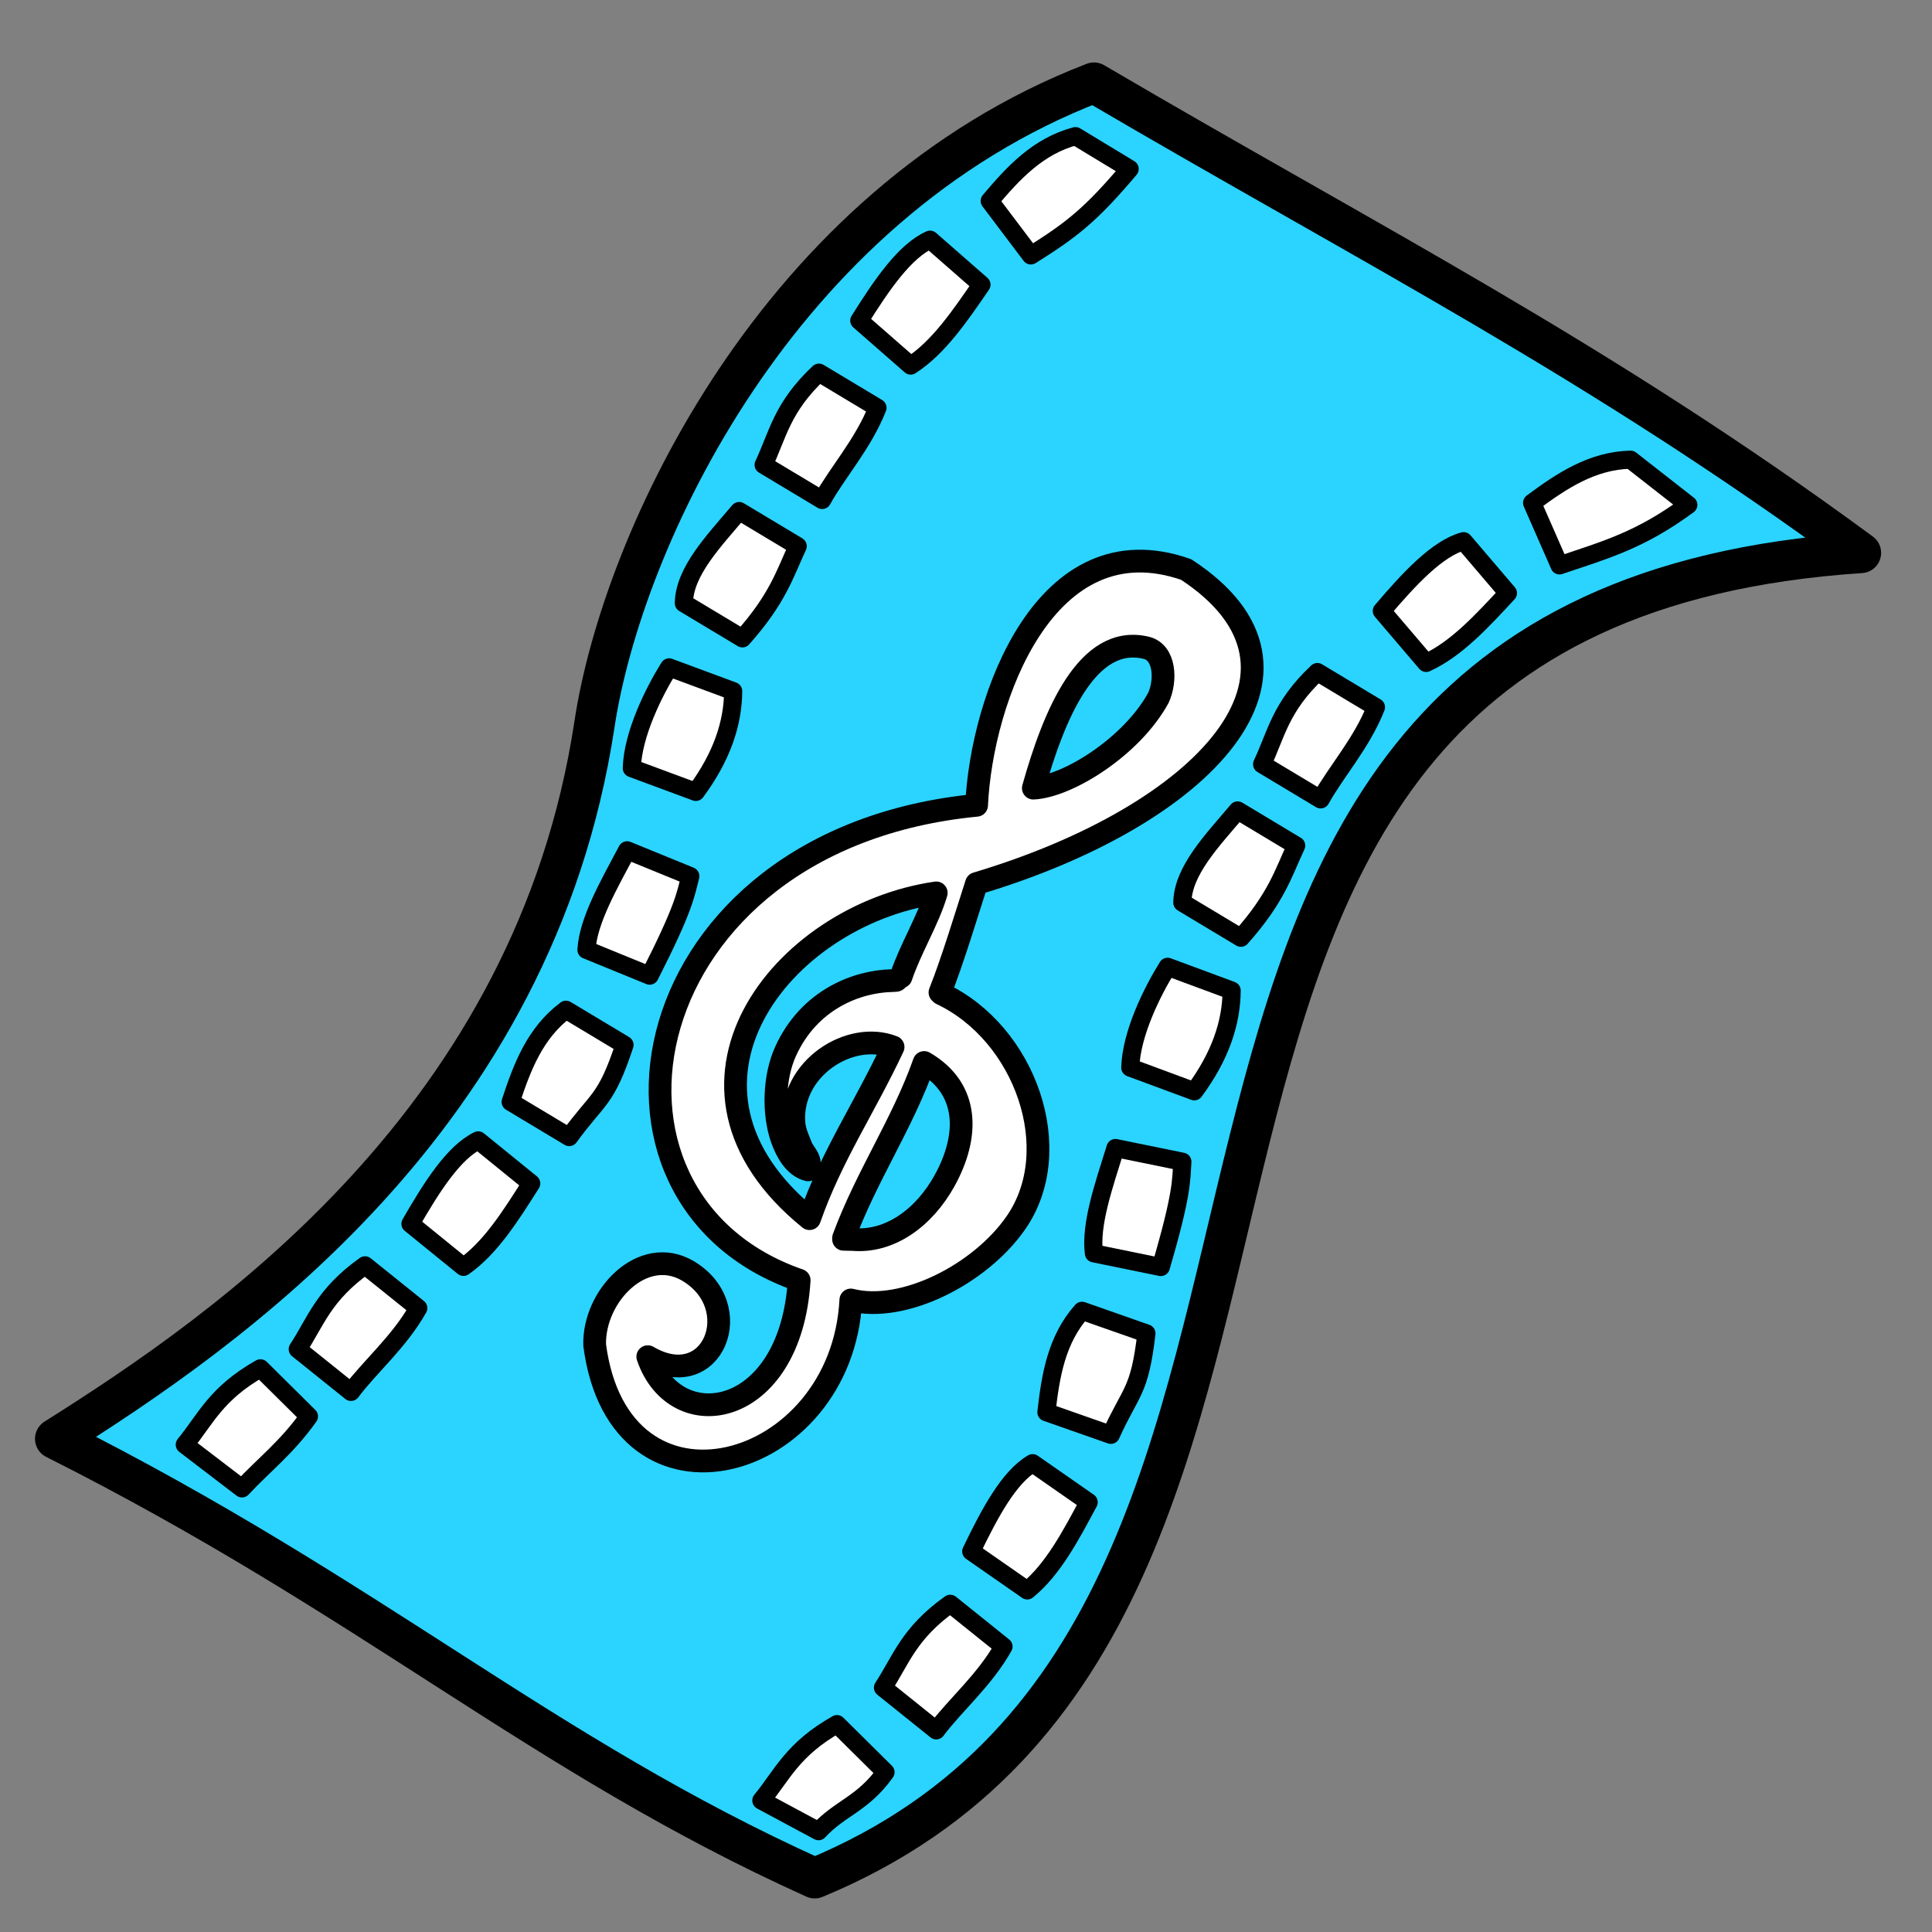 <?xml version="1.0" encoding="UTF-8" standalone="no"?>
<!-- Created with Inkscape (http://www.inkscape.org/) -->

<svg
   xmlns:dc="http://purl.org/dc/elements/1.1/"
   xmlns:cc="http://creativecommons.org/ns#"
   xmlns:rdf="http://www.w3.org/1999/02/22-rdf-syntax-ns#"
   xmlns:svg="http://www.w3.org/2000/svg"
   xmlns="http://www.w3.org/2000/svg"
   xmlns:xlink="http://www.w3.org/1999/xlink"
   xmlns:sodipodi="http://sodipodi.sourceforge.net/DTD/sodipodi-0.dtd"
   xmlns:inkscape="http://www.inkscape.org/namespaces/inkscape"
   width="256"
   height="256"
   id="svg8370"
   version="1.1"
   inkscape:version="0.48.3.1 r9886"
   sodipodi:docname="huayra-menu-multimedia.svg">
  <rect width="100%" height="100%" fill="#808080" stroke="none"/>
  <defs
     id="defs8372">
    <inkscape:path-effect
       effect="spiro"
       id="path-effect3009"
       is_visible="true" />
    <inkscape:path-effect
       effect="spiro"
       id="path-effect4759"
       is_visible="true" />
    <inkscape:path-effect
       effect="spiro"
       id="path-effect4755"
       is_visible="true" />
    <inkscape:path-effect
       effect="spiro"
       id="path-effect4678"
       is_visible="true" />
    <inkscape:path-effect
       effect="skeletal"
       id="path-effect4674"
       is_visible="true"
       pattern="M 0,5 C 0,2.24 2.24,0 5,0 7.76,0 10,2.24 10,5 10,7.76 7.76,10 5,10 2.24,10 0,7.76 0,5 z"
       copytype="single_stretched"
       prop_scale="1"
       scale_y_rel="false"
       spacing="0"
       normal_offset="0"
       tang_offset="0"
       prop_units="false"
       vertical_pattern="false"
       fuse_tolerance="0" />
    <linearGradient
       id="id3"
       gradientUnits="userSpaceOnUse"
       x1="0"
       y1="8239.19"
       x2="18522.5"
       y2="8239.19">
      <stop
         offset="0"
         style="stop-color:#FFB82D"
         id="stop16" />
      <stop
         offset="1"
         style="stop-color:#FF3333"
         id="stop18" />
    </linearGradient>
    <linearGradient
       id="linearGradient3142"
       gradientUnits="userSpaceOnUse"
       x1="0"
       y1="8239.19"
       x2="18522.5"
       y2="8239.19">
      <stop
         offset="0"
         style="stop-color:#FFB82D"
         id="stop3144" />
      <stop
         offset="1"
         style="stop-color:#FF3333"
         id="stop3146" />
    </linearGradient>
    <linearGradient
       id="linearGradient3149"
       gradientUnits="userSpaceOnUse"
       x1="0"
       y1="8239.19"
       x2="18522.5"
       y2="8239.19">
      <stop
         offset="0"
         style="stop-color:#FFB82D"
         id="stop3151" />
      <stop
         offset="1"
         style="stop-color:#FF3333"
         id="stop3153" />
    </linearGradient>
    <linearGradient
       id="linearGradient3156"
       gradientUnits="userSpaceOnUse"
       x1="0"
       y1="8239.19"
       x2="18522.5"
       y2="8239.19">
      <stop
         offset="0"
         style="stop-color:#FFB82D"
         id="stop3158" />
      <stop
         offset="1"
         style="stop-color:#FF3333"
         id="stop3160" />
    </linearGradient>
    <linearGradient
       inkscape:collect="always"
       xlink:href="#id3"
       id="linearGradient3295"
       gradientUnits="userSpaceOnUse"
       x1="0"
       y1="8239.19"
       x2="18522.5"
       y2="8239.19" />
    <linearGradient
       id="linearGradient3163"
       gradientUnits="userSpaceOnUse"
       x1="0"
       y1="8239.19"
       x2="18522.5"
       y2="8239.19">
      <stop
         offset="0"
         style="stop-color:#FFB82D"
         id="stop3165" />
      <stop
         offset="1"
         style="stop-color:#FF3333"
         id="stop3167" />
    </linearGradient>
  </defs>
  <sodipodi:namedview
     id="base"
     pagecolor="#ffffff"
     bordercolor="#666666"
     borderopacity="1.0"
     inkscape:pageopacity="0.0"
     inkscape:pageshadow="2"
     inkscape:zoom="1.9190476"
     inkscape:cx="179.32848"
     inkscape:cy="86.702497"
     inkscape:document-units="px"
     inkscape:current-layer="layer1"
     showgrid="false"
     inkscape:window-width="1918"
     inkscape:window-height="1007"
     inkscape:window-x="0"
     inkscape:window-y="25"
     inkscape:window-maximized="1"
     showguides="true"
     inkscape:guide-bbox="true" />
  <g
     inkscape:label="Capa 1"
     inkscape:groupmode="layer"
     id="layer1"
     transform="translate(0,-796.362)">
    <path
       style="fill:#2ad4ff;fill-opacity:1;fill-rule:nonzero;stroke:#000000;stroke-width:5.369;stroke-linecap:round;stroke-linejoin:round;stroke-miterlimit:4;stroke-opacity:1;stroke-dashoffset:0"
       d="m 7.322,987.008 c 22.893,-14.423 63.53,-42.356 71.453,-94.7 3.69,-24.379 24.205,-68.815 66.182,-84.987 37.128,21.793 66.798,36.691 101.616,62.299 -115.458,7.64 -54.262,140.706 -138.618,175.611 C 71.679,1028.86 49.35,1008.145 7.322,987.008 z"
       id="rect3625"
       inkscape:connector-curvature="0"
       sodipodi:nodetypes="cscccc" />
    <path
       style="fill:#ffffff;fill-opacity:1;fill-rule:nonzero;stroke:#000000;stroke-width:2.403;stroke-linecap:round;stroke-linejoin:round;stroke-miterlimit:4;stroke-opacity:1;stroke-dashoffset:0"
       d="m 149.685,818.749 c -5.119,6.048 -7.578,7.999 -13.09,11.456 l -5.452,-7.221 c 3.138,-3.722 6.408,-7.269 11.366,-8.581 z"
       id="rect3627-5-6-2-3"
       inkscape:connector-curvature="0"
       sodipodi:nodetypes="ccccc" />
    <path
       style="fill:#ffffff;fill-opacity:1;fill-rule:nonzero;stroke:#000000;stroke-width:2.403;stroke-linecap:round;stroke-linejoin:round;stroke-miterlimit:4;stroke-opacity:1;stroke-dashoffset:0"
       d="m 130.048,834.08 c -2.849,4.145 -5.679,8.331 -9.377,10.719 l -6.81,-5.957 c 3.016,-4.808 6.064,-9.251 9.377,-10.719 z"
       id="rect3627-0-0-1-2-1"
       inkscape:connector-curvature="0"
       sodipodi:nodetypes="ccccc" />
    <path
       style="fill:#ffffff;fill-opacity:1;fill-rule:nonzero;stroke:#000000;stroke-width:2.403;stroke-linecap:round;stroke-linejoin:round;stroke-miterlimit:4;stroke-opacity:1;stroke-dashoffset:0"
       d="m 116.271,850.398 c -1.915,4.819 -5.291,8.53 -7.329,12.211 l -7.758,-4.656 c 1.883,-3.943 2.39,-7.574 7.329,-12.211 z"
       id="rect3627-8-4-9-6-0"
       inkscape:connector-curvature="0"
       sodipodi:nodetypes="ccccc" />
    <path
       style="fill:#ffffff;fill-opacity:1;fill-rule:nonzero;stroke:#000000;stroke-width:2.403;stroke-linecap:round;stroke-linejoin:round;stroke-miterlimit:4;stroke-opacity:1;stroke-dashoffset:0"
       d="m 105.701,868.733 c -1.722,3.678 -2.592,6.891 -7.329,12.211 l -7.758,-4.656 c 0.075,-4.233 3.949,-8.205 7.329,-12.211 z"
       id="rect3627-0-7-2-9-6-6"
       inkscape:connector-curvature="0"
       sodipodi:nodetypes="ccccc" />
    <path
       style="fill:#ffffff;fill-opacity:1;fill-rule:nonzero;stroke:#000000;stroke-width:2.403;stroke-linecap:round;stroke-linejoin:round;stroke-miterlimit:4;stroke-opacity:1;stroke-dashoffset:0"
       d="m 97.149,887.938 c -0.028,4.26 -1.495,8.69 -4.948,13.354 l -8.484,-3.143 c 0.138,-4.511 2.911,-10.088 4.948,-13.354 z"
       id="rect3627-9-8-1-2-0"
       inkscape:connector-curvature="0"
       sodipodi:nodetypes="ccccc" />
    <path
       style="fill:#ffffff;fill-opacity:1;fill-rule:nonzero;stroke:#000000;stroke-width:2.403;stroke-linecap:round;stroke-linejoin:round;stroke-miterlimit:4;stroke-opacity:1;stroke-dashoffset:0"
       d="m 91.472,912.455 c -0.643,2.487 -0.791,4.153 -5.386,13.184 l -8.376,-3.422 c 0.227,-3.88 2.945,-8.577 5.386,-13.184 z"
       id="rect3627-0-6-5-4-4-0"
       inkscape:connector-curvature="0"
       sodipodi:nodetypes="ccccc"
       inkscape:transform-center-y="4.0237159" />
    <path
       style="fill:#ffffff;fill-opacity:1;fill-rule:nonzero;stroke:#000000;stroke-width:2.403;stroke-linecap:round;stroke-linejoin:round;stroke-miterlimit:4;stroke-opacity:1;stroke-dashoffset:0"
       d="m 82.751,934.816 c -2.484,7.524 -3.511,6.943 -7.329,12.211 l -7.758,-4.656 c 1.518,-4.626 3.223,-9.139 7.329,-12.211 z"
       id="rect3627-5-6-2-3-9"
       inkscape:connector-curvature="0"
       sodipodi:nodetypes="ccccc" />
    <path
       style="fill:#ffffff;fill-opacity:1;fill-rule:nonzero;stroke:#000000;stroke-width:2.403;stroke-linecap:round;stroke-linejoin:round;stroke-miterlimit:4;stroke-opacity:1;stroke-dashoffset:0"
       d="m 70.389,953.171 c -2.695,4.247 -5.37,8.534 -8.977,11.056 l -7.024,-5.703 c 2.838,-4.915 5.721,-9.467 8.977,-11.056 z"
       id="rect3627-0-0-1-2-1-2"
       inkscape:connector-curvature="0"
       sodipodi:nodetypes="ccccc"
       inkscape:transform-center-x="-4.0237159" />
    <path
       style="fill:#ffffff;fill-opacity:1;fill-rule:nonzero;stroke:#000000;stroke-width:2.403;stroke-linecap:round;stroke-linejoin:round;stroke-miterlimit:4;stroke-opacity:1;stroke-dashoffset:0"
       d="m 55.423,969.69 c -2.55,4.516 -6.397,7.735 -8.914,11.106 l -7.056,-5.663 c 2.4,-3.652 3.393,-7.181 8.914,-11.106 z"
       id="rect3627-8-4-9-6-0-1"
       inkscape:connector-curvature="0"
       sodipodi:nodetypes="ccccc" />
    <path
       id="path7450-3"
       d="m 70.717,915.461 c 24.053,15.118 40.419,25.282 85.462,52.657 6.3,3.829 30.022,16.739 33.493,22.15 4.111,6.408 7.514,26.875 3.763,34.701"
       class="fil3"
       inkscape:connector-curvature="0"
       style="fill:none" />
    <path
       class="fil29"
       d="m 124.552,927.867 c 1.652,-4.148 3.529,-10.38 4.836,-14.431 30.227,-9.009 48.269,-28.212 27.785,-41.609 -18.608,-6.534 -27.116,17.097 -27.769,31.239 -45.942,4.441 -54.712,52.139 -23.51,62.932 -1.123,18.366 -16.396,20.882 -20.059,10.13 8.63,5.058 13.272,-6.726 5.269,-11.395 -5.933,-3.441 -12.489,3.328 -12.307,9.865 3.282,25.016 32.767,16.906 33.943,-5.982 6.964,1.767 17.161,-3.407 21.89,-10.256 6.676,-9.628 1.233,-25.079 -9.902,-30.325 z m 27.345,-45.666 0,0 c 2.473,0.605 2.663,4.277 1.604,6.612 -3.498,6.439 -11.997,11.766 -16.578,11.98 2.717,-9.66 7.129,-20.481 14.974,-18.592 z m -27.84,32.475 c -1.076,3.634 -3.428,7.404 -4.668,11.122 -0.984,0.51 -0.131,0.451 -1.153,0.5 -4.67,0.088 -11.031,2.49 -14.155,9.4 -1.563,3.456 -1.626,8.219 -0.504,11.474 0.61,1.751 1.7,3.766 3.505,4.203 0.589,-1.38 -0.519,-2.095 -0.889,-3.012 -0.37,-0.916 -0.906,-2.061 -0.992,-3.174 -0.568,-7.214 7.421,-12.345 13.137,-10.097 -3.76,8.036 -8.173,14.45 -11.072,22.748 -21.538,-17.465 -3.801,-40.177 16.791,-43.166 z m -12.28,45.896 0,-0.174 c 3.055,-8.265 7.785,-15.072 10.676,-23.251 6.063,3.523 5.938,9.827 2.702,15.671 -2.722,4.916 -7.252,8.189 -12.116,7.782 z"
       id="path173"
       inkscape:connector-curvature="0"
       style="fill:#ffffff;fill-rule:evenodd;stroke:#000000;stroke-width:3.014;stroke-linecap:round;stroke-linejoin:round;stroke-miterlimit:4;stroke-opacity:1;stroke-dasharray:none"
       sodipodi:nodetypes="ccccccccccccccccccccsccccccccccscc" />
    <path
       style="fill:#ffffff;fill-opacity:1;fill-rule:nonzero;stroke:#000000;stroke-width:2.403;stroke-linecap:round;stroke-linejoin:round;stroke-miterlimit:4;stroke-opacity:1;stroke-dashoffset:0"
       d="m 40.936,984.04 c -3.007,4.225 -6.019,6.451 -8.874,9.542 l -7.577,-5.793 c 2.767,-3.382 4.123,-6.788 10.023,-10.117 z"
       id="rect3627-8-4-9-6-0-1-2"
       inkscape:connector-curvature="0"
       sodipodi:nodetypes="ccccc"
       inkscape:transform-center-x="-9.4267761" />
    <path
       style="fill:#ffffff;fill-opacity:1;fill-rule:nonzero;stroke:#000000;stroke-width:2.403;stroke-linecap:round;stroke-linejoin:round;stroke-miterlimit:4;stroke-opacity:1;stroke-dashoffset:0"
       d="m 223.711,863.261 c -6.379,4.699 -10.904,5.93 -17.067,8.017 l -3.633,-8.287 c 3.914,-2.894 7.917,-5.588 13.043,-5.718 z"
       id="rect3627-5-6-2-3-5"
       inkscape:connector-curvature="0"
       sodipodi:nodetypes="ccccc" />
    <path
       style="fill:#ffffff;fill-opacity:1;fill-rule:nonzero;stroke:#000000;stroke-width:2.403;stroke-linecap:round;stroke-linejoin:round;stroke-miterlimit:4;stroke-opacity:1;stroke-dashoffset:0"
       d="m 199.806,874.954 c -3.421,3.687 -6.829,7.418 -10.834,9.244 l -5.873,-6.883 c 3.682,-4.319 7.343,-8.272 10.834,-9.244 z"
       id="rect3627-0-0-1-2-1-1"
       inkscape:connector-curvature="0"
       sodipodi:nodetypes="ccccc" />
    <path
       style="fill:#ffffff;fill-opacity:1;fill-rule:nonzero;stroke:#000000;stroke-width:2.403;stroke-linecap:round;stroke-linejoin:round;stroke-miterlimit:4;stroke-opacity:1;stroke-dashoffset:0"
       d="m 182.321,890.071 c -1.915,4.819 -5.291,8.53 -7.329,12.211 l -7.758,-4.656 c 1.883,-3.943 2.39,-7.574 7.329,-12.211 z"
       id="rect3627-8-4-9-6-0-13"
       inkscape:connector-curvature="0"
       sodipodi:nodetypes="ccccc" />
    <path
       style="fill:#ffffff;fill-opacity:1;fill-rule:nonzero;stroke:#000000;stroke-width:2.403;stroke-linecap:round;stroke-linejoin:round;stroke-miterlimit:4;stroke-opacity:1;stroke-dashoffset:0"
       d="m 171.751,908.406 c -1.722,3.678 -2.592,6.891 -7.329,12.211 l -7.758,-4.656 c 0.075,-4.233 3.949,-8.205 7.329,-12.211 z"
       id="rect3627-0-7-2-9-6-6-1"
       inkscape:connector-curvature="0"
       sodipodi:nodetypes="ccccc" />
    <path
       style="fill:#ffffff;fill-opacity:1;fill-rule:nonzero;stroke:#000000;stroke-width:2.403;stroke-linecap:round;stroke-linejoin:round;stroke-miterlimit:4;stroke-opacity:1;stroke-dashoffset:0"
       d="m 163.199,927.611 c -0.028,4.26 -1.495,8.69 -4.948,13.354 l -8.484,-3.143 c 0.138,-4.511 2.911,-10.088 4.948,-13.354 z"
       id="rect3627-9-8-1-2-0-1"
       inkscape:connector-curvature="0"
       sodipodi:nodetypes="ccccc" />
    <path
       style="fill:#ffffff;fill-opacity:1;fill-rule:nonzero;stroke:#000000;stroke-width:2.403;stroke-linecap:round;stroke-linejoin:round;stroke-miterlimit:4;stroke-opacity:1;stroke-dashoffset:0"
       d="m 156.67,950.296 c -0.172,2.563 -0.009,4.228 -2.855,13.952 l -8.864,-1.814 c -0.495,-3.854 1.308,-8.974 2.855,-13.952 z"
       id="rect3627-0-6-5-4-4-0-2"
       inkscape:connector-curvature="0"
       sodipodi:nodetypes="ccccc"
       inkscape:transform-center-y="3.9543209"
       inkscape:transform-center-x="-0.70235758" />
    <path
       style="fill:#ffffff;fill-opacity:1;fill-rule:nonzero;stroke:#000000;stroke-width:2.403;stroke-linecap:round;stroke-linejoin:round;stroke-miterlimit:4;stroke-opacity:1;stroke-dashoffset:0"
       d="m 151.908,973.045 c -0.916,7.87 -2.039,7.508 -4.716,13.438 l -8.537,-2.996 c 0.554,-4.837 1.314,-9.601 4.716,-13.438 z"
       id="rect3627-5-6-2-3-9-74"
       inkscape:connector-curvature="0"
       sodipodi:nodetypes="ccccc" />
    <path
       style="fill:#ffffff;fill-opacity:1;fill-rule:nonzero;stroke:#000000;stroke-width:2.403;stroke-linecap:round;stroke-linejoin:round;stroke-miterlimit:4;stroke-opacity:1;stroke-dashoffset:0"
       d="m 144.255,995.411 c -2.374,4.434 -4.724,8.907 -8.135,11.689 l -7.426,-5.169 c 2.466,-5.111 5.005,-9.864 8.135,-11.689 z"
       id="rect3627-0-0-1-2-1-2-3"
       inkscape:connector-curvature="0"
       sodipodi:nodetypes="ccccc"
       inkscape:transform-center-x="-4.0127009"
       inkscape:transform-center-y="-0.29749" />
    <path
       style="fill:#ffffff;fill-opacity:1;fill-rule:nonzero;stroke:#000000;stroke-width:2.403;stroke-linecap:round;stroke-linejoin:round;stroke-miterlimit:4;stroke-opacity:1;stroke-dashoffset:0"
       d="m 132.969,1014.537 c -2.55,4.516 -6.397,7.735 -8.914,11.106 l -7.056,-5.663 c 2.4,-3.652 3.393,-7.181 8.914,-11.107 z"
       id="rect3627-8-4-9-6-0-1-78"
       inkscape:connector-curvature="0"
       sodipodi:nodetypes="ccccc" />
    <path
       style="fill:#ffffff;fill-opacity:1;fill-rule:nonzero;stroke:#000000;stroke-width:2.403;stroke-linecap:round;stroke-linejoin:round;stroke-miterlimit:4;stroke-opacity:1;stroke-dashoffset:0"
       d="m 117.333,1031.186 c -3.007,4.225 -6.019,4.727 -8.874,7.818 l -7.577,-4.069 c 2.768,-3.382 4.123,-6.788 10.023,-10.117 z"
       id="rect3627-8-4-9-6-0-1-2-1"
       inkscape:connector-curvature="0"
       sodipodi:nodetypes="ccccc"
       inkscape:transform-center-x="-9.4267761" />
  </g>
</svg>

